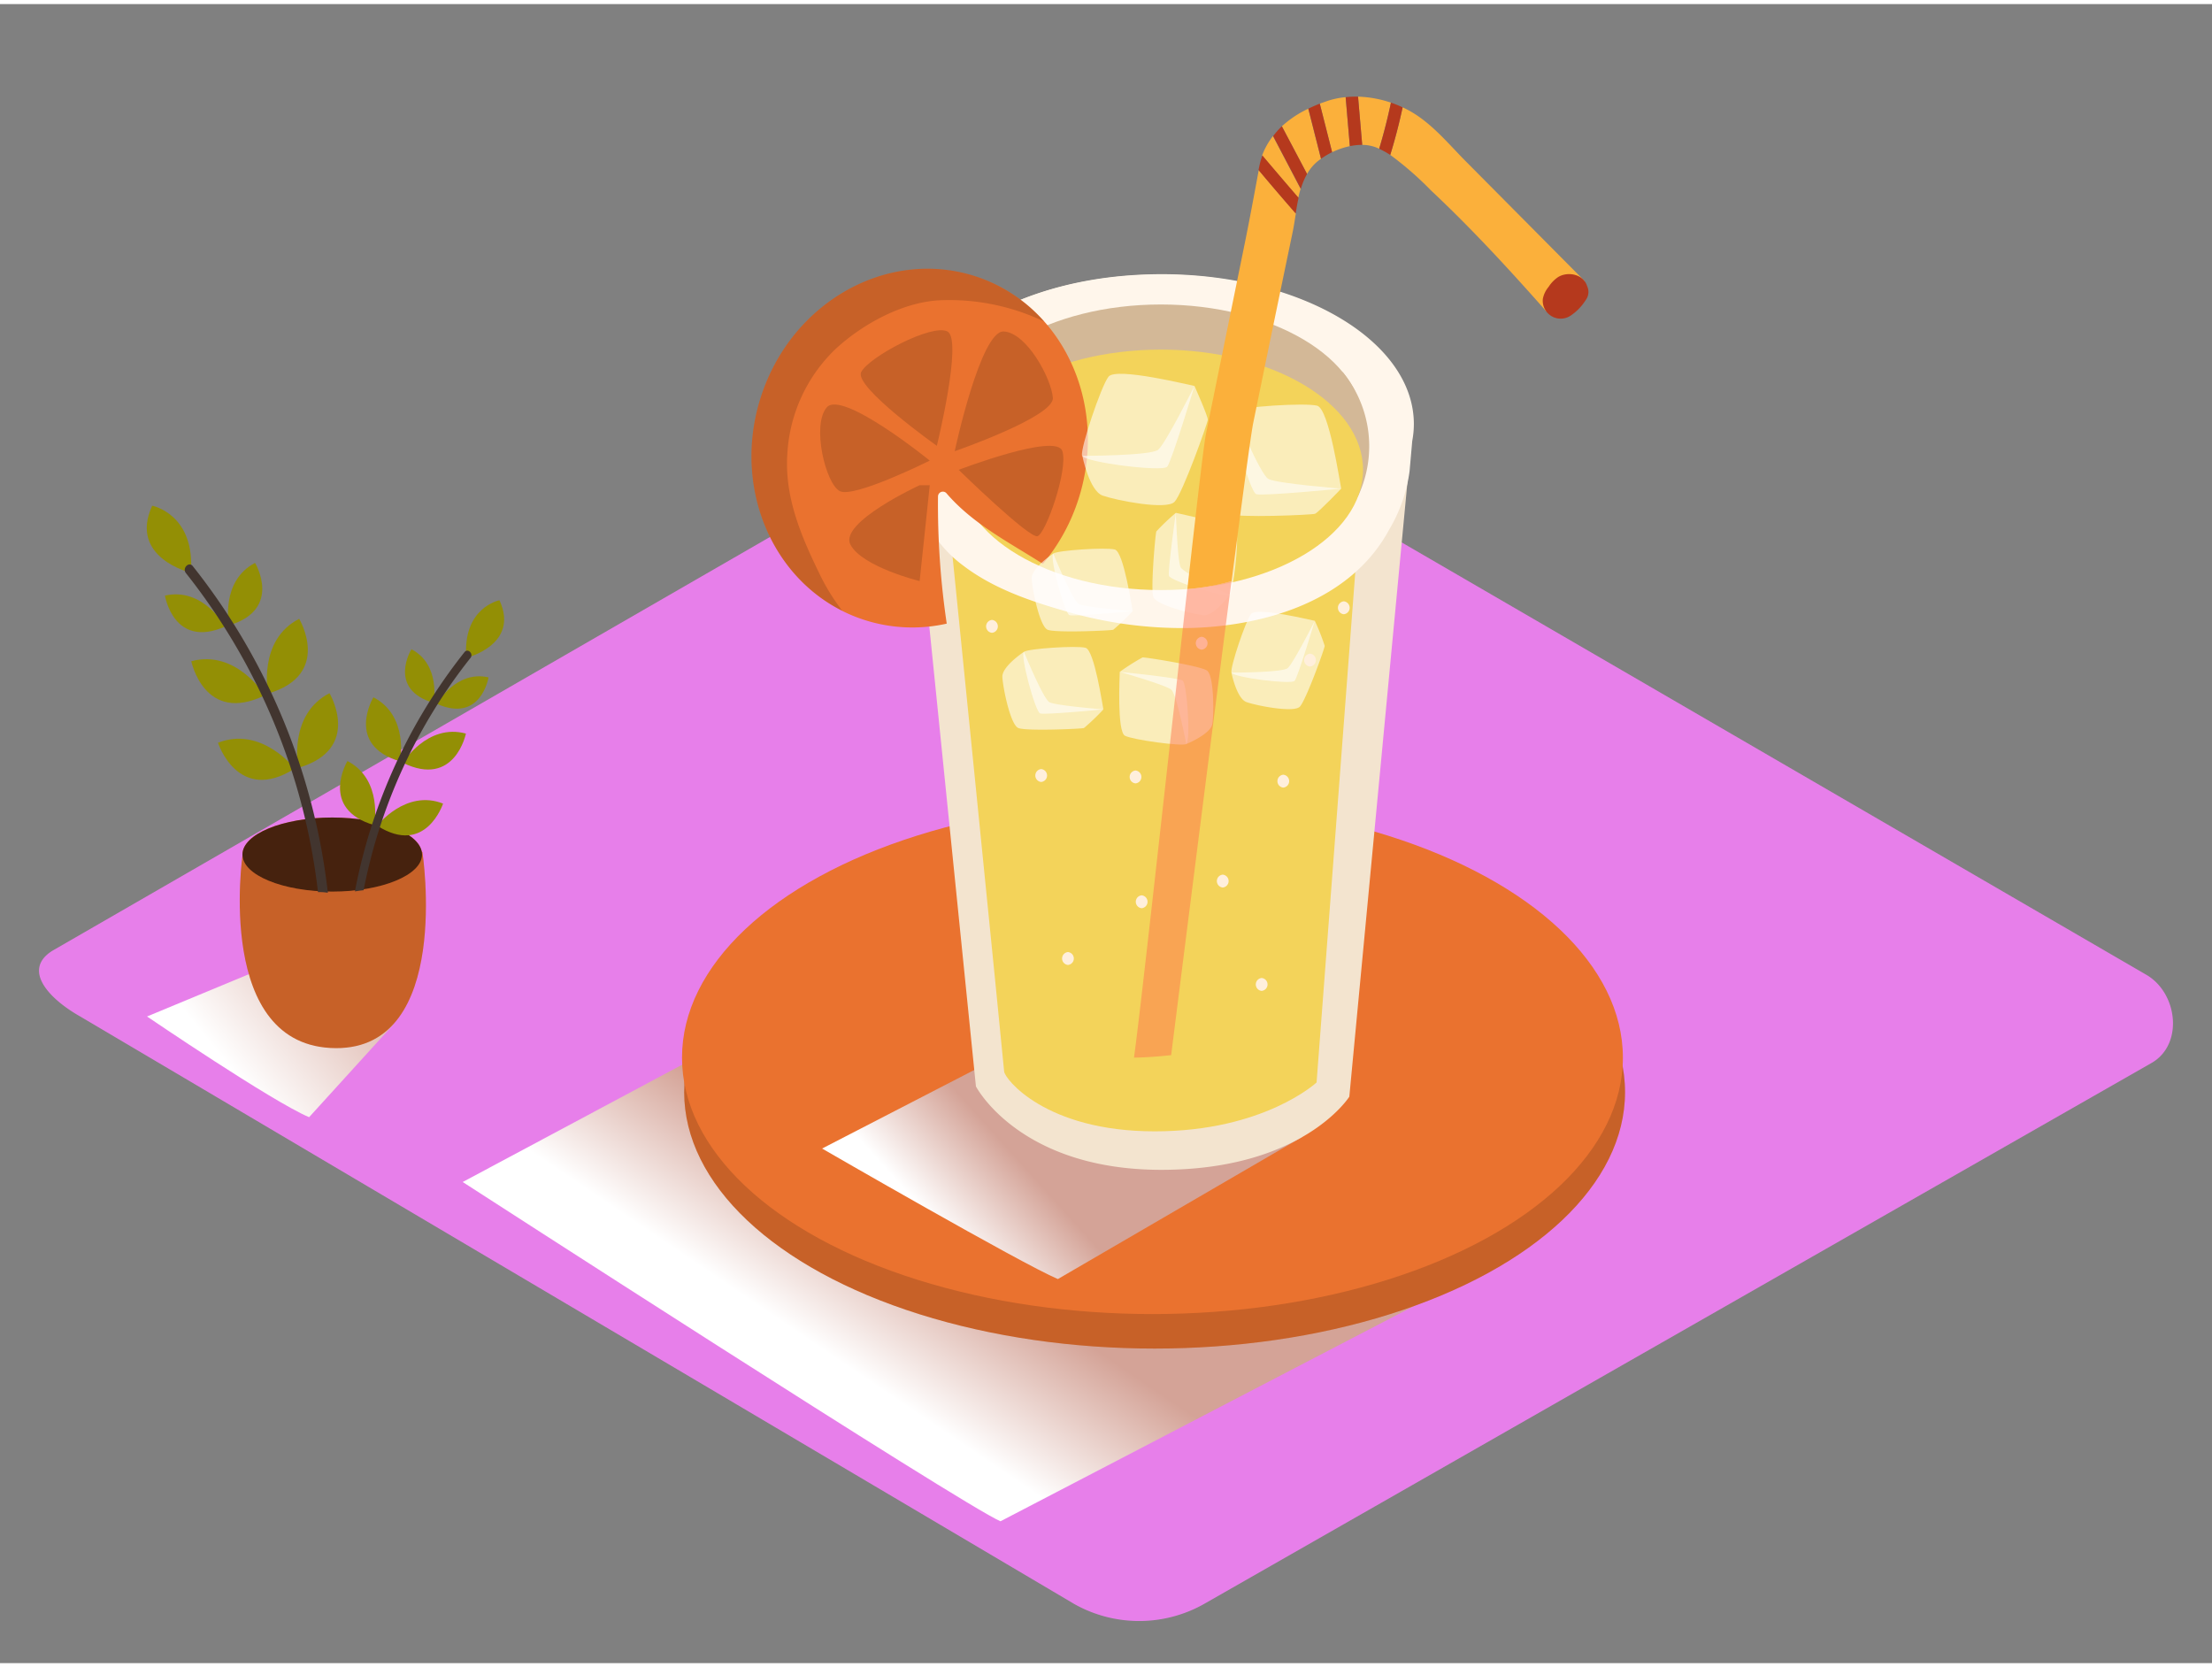 <svg xmlns="http://www.w3.org/2000/svg" xmlns:xlink="http://www.w3.org/1999/xlink" viewBox="0 0 400 300" width="406" height="306" class="illustration styles_illustrationTablet__1DWOa"><rect x="0" y="0" width="400" height="300" fill="#808080" stroke="none"/><defs><linearGradient id="linear-gradient" x1="170.54" y1="224.49" x2="154.93" y2="247.5" gradientUnits="userSpaceOnUse"><stop offset="0" stop-color="#d4a397"></stop><stop offset="1" stop-color="#fff"></stop></linearGradient><linearGradient id="linear-gradient-2" x1="186.19" y1="211.21" x2="172.15" y2="223.88" xlink:href="#linear-gradient"></linearGradient><linearGradient id="linear-gradient-3" x1="70.61" y1="168.24" x2="41.38" y2="192.03" xlink:href="#linear-gradient"></linearGradient></defs><title>PP</title><g style="isolation: isolate;"><g id="Layer_2" data-name="Layer 2"><path d="M194.28,289.32,14.56,183.1c-5.72-3.21-10.63-8.49-5.05-11.94l180.37-104c2.71-1.68,6.82-2.78,9.57-1.18L388.11,175.52c5.72,3.32,6.75,12.6,1,15.93L218,289.15A23.9,23.9,0,0,1,194.28,289.32Z" fill="#e77fea"></path><path d="M125.75,190.51,83.67,213s90.59,58.55,97.25,61.35l78-40.6" fill="url(#linear-gradient)" style="mix-blend-mode: multiply;"></path><ellipse cx="208.79" cy="196.75" rx="85.07" ry="46.37" fill="#ea722f"></ellipse><ellipse cx="208.79" cy="196.75" rx="85.07" ry="46.37" opacity="0.15"></ellipse><ellipse cx="208.4" cy="190.51" rx="85.07" ry="46.37" fill="#ea722f"></ellipse><path d="M180.5,190.51l-31.84,16.44s36,20.8,42.64,23.6l44.21-25.72" fill="url(#linear-gradient-2)" style="mix-blend-mode: multiply;"></path><path d="M49.59,173.52l-23,9.55s22.65,15.41,29.31,18.21l15.27-16.8" fill="url(#linear-gradient-3)" style="mix-blend-mode: multiply;"></path><path d="M164.34,76h0c0-15,20.41-27.1,45.58-27.1S255.5,61,255.5,76a16.45,16.45,0,0,1-.29,3.05L244,197.57s-8.32,13.23-34,13.23-33.52-15.08-33.52-15.08L164.67,79.21A16.46,16.46,0,0,1,164.34,76Z" fill="#f3e4cf"></path><path d="M246.48,84.22,238.08,195s-9.5,8.84-29.28,8.84-27.15-9.54-27.22-10.83S171.1,88.44,171.1,88.44" fill="#f3d35a"></path><path d="M254.9,84.43a27.79,27.79,0,0,1-3.71,10.63c-6.85,12.69-22,17.3-35.51,17.75a74.85,74.85,0,0,1-22.91-3c-6.49-1.85-13.15-4.13-18.57-8.26a22.41,22.41,0,0,1-6.45-7.43c-1.9-3.68-2.19-7.78-2.6-11.83-.54-5.3-.84-10.61,2-15.38,3.18-5.37,8.53-9.21,14-11.91,8.92-4.37,19.06-6.16,28.94-6.16,25.17,0,45.58,12.13,45.58,27.1a16.44,16.44,0,0,1-.29,3.05Z" fill="#fff6eb"></path><path d="M242.83,66.57a21.17,21.17,0,0,1,2.9,22.08c-5.56,12.73-72-1.19-72-1.19s-3.13-10.61,1-17.46" fill="#d3b897"></path><ellipse cx="209.92" cy="76.06" rx="36.56" ry="21.74" fill="#d3b897"></ellipse><ellipse cx="209.92" cy="84.22" rx="36.56" ry="21.74" fill="#f3d35a"></ellipse><path d="M137.55,71.16c5.46-17.18,22.76-27,38.64-22s24.33,23.06,18.87,40.24a34.79,34.79,0,0,1-6.47,11.83c-6.13-3.92-12.67-7.2-17.48-12.82a.88.88,0,0,0-1.49.62,146.77,146.77,0,0,0,1.58,23,28.26,28.26,0,0,1-14.78-.63C140.53,106.35,132.09,88.33,137.55,71.16Z" fill="#ea722f"></path><path d="M137.55,71.16c5.46-17.18,22.76-27,38.64-22a28.27,28.27,0,0,1,12.64,8.25,39.82,39.82,0,0,0-18.34-3.87c-6.81.13-14.35,4.14-19.48,8.91a28.44,28.44,0,0,0-8.63,18.81c-.54,7.78,2.41,14.77,5.75,21.63a37.26,37.26,0,0,0,4.17,6.8C139.12,103.1,132.58,86.78,137.55,71.16Z" opacity="0.15"></path><path d="M173.36,84.22s12.75,12.45,14.25,12,5.57-12,4.5-15.39S173.36,84.22,173.36,84.22Z" opacity="0.15"></path><path d="M172.64,80.85s18-6.22,17.75-9.65-4.69-11.77-8.88-12S172.64,80.85,172.64,80.85Z" opacity="0.15"></path><path d="M169.41,79.88s4.71-19.17,1.93-20.67S157,63.87,155.72,66.57,169.41,79.88,169.41,79.88Z" opacity="0.15"></path><path d="M168.13,82.55s-15.84-12.84-18.62-9.63-.21,13.83,2.35,15.15S168.13,82.55,168.13,82.55Z" opacity="0.15"></path><path d="M166.3,87s-14.65,6.74-12.51,10.76,12.51,6.58,12.51,6.58L168.13,87" opacity="0.15"></path><path d="M242.53,87.62c-.2-.79-2.17-14.43-4.35-15s-14,.2-15,1,2.77,14.62,4,15S242.53,87.62,242.53,87.62Z" fill="#fff" opacity="0.58"></path><path d="M242.53,87.62s-4.15,4.35-4.74,4.55-14,.79-16,0S218,82.29,217.9,79.72s5.26-6.13,5.26-6.13,4.68,11.45,6.21,12.28S242.53,87.62,242.53,87.62Z" fill="#fff" opacity="0.58"></path><path d="M216,69.05c-.81-.12-14.17-3.46-15.55-1.67s-5.13,13.06-4.78,14.27,14.58,3,15.4,2S216,69.05,216,69.05Z" fill="#fff" opacity="0.58"></path><path d="M216,69.05s2.45,5.49,2.41,6.11S213.87,88.45,212.4,90s-10.57-.26-13-1.12-3.68-7.19-3.68-7.19,12.37,0,13.71-1.1S216,69.05,216,69.05Z" fill="#fff" opacity="0.58"></path><path d="M212.63,92c.58.17,10.62,2.1,11,3.73s-.62,10.39-1.24,11.1-10.74-2.54-11-3.43S212.63,92,212.63,92Z" fill="#fff" opacity="0.58"></path><path d="M212.63,92a39.76,39.76,0,0,0-3.53,3.36c-.17.43-1.06,10.37-.54,11.85s7.2,3.13,9.1,3.3,4.72-3.69,4.72-3.69-8.33-3.85-8.89-5S212.63,92,212.63,92Z" fill="#fff" opacity="0.58"></path><path d="M237.76,111.52c-.6-.09-10.52-2.56-11.53-1.24s-3.81,9.69-3.54,10.59,10.82,2.21,11.42,1.51S237.76,111.52,237.76,111.52Z" fill="#fff" opacity="0.58"></path><path d="M237.76,111.52a39.76,39.76,0,0,1,1.79,4.53c0,.46-3.4,9.86-4.5,11s-7.84-.19-9.64-.83-2.73-5.33-2.73-5.33,9.18,0,10.17-.81S237.76,111.52,237.76,111.52Z" fill="#fff" opacity="0.58"></path><path d="M204.83,109.77c-.15-.59-1.61-10.7-3.23-11.14s-10.41.15-11.14.73,2.05,10.85,2.93,11.14S204.83,109.77,204.83,109.77Z" fill="#fff" opacity="0.58"></path><path d="M204.83,109.77a39.76,39.76,0,0,1-3.52,3.37c-.44.15-10.41.59-11.86,0s-2.8-7.33-2.89-9.24,3.9-4.54,3.9-4.54,3.47,8.49,4.61,9.11S204.83,109.77,204.83,109.77Z" fill="#fff" opacity="0.58"></path><path d="M202.49,120.75c0,.6-.55,10.81.95,11.56s10.23,1.93,11.07,1.5.15-11-.66-11.5S202.49,120.75,202.49,120.75Z" fill="#fff" opacity="0.58"></path><path d="M202.49,120.75a39.76,39.76,0,0,1,4.12-2.61c.46-.06,10.32,1.5,11.63,2.36s1.28,7.74,1,9.63-4.73,3.68-4.73,3.68-1.71-9-2.71-9.84S202.49,120.75,202.49,120.75Z" fill="#fff" opacity="0.58"></path><path d="M199.53,127.54c-.15-.59-1.61-10.7-3.23-11.14s-10.41.15-11.14.73,2.05,10.85,2.93,11.14S199.53,127.54,199.53,127.54Z" fill="#fff" opacity="0.58"></path><path d="M199.53,127.54a39.76,39.76,0,0,1-3.52,3.37c-.44.15-10.41.59-11.86,0s-2.8-7.33-2.89-9.24,3.9-4.54,3.9-4.54,3.47,8.49,4.61,9.11S199.53,127.54,199.53,127.54Z" fill="#fff" opacity="0.58"></path><path d="M232.06,139.35a1.17,1.17,0,0,1,0,2.33A1.17,1.17,0,0,1,232.06,139.35Z" fill="#ffefdc"></path><path d="M236.89,117.46a1.17,1.17,0,0,1,0,2.33A1.17,1.17,0,0,1,236.89,117.46Z" fill="#ffefdc"></path><path d="M243,108a1.17,1.17,0,0,1,0,2.33A1.17,1.17,0,0,1,243,108Z" fill="#ffefdc"></path><path d="M217.3,114.41a1.17,1.17,0,0,1,0,2.33A1.17,1.17,0,0,1,217.3,114.41Z" fill="#ffefdc"></path><path d="M179.38,111.36a1.17,1.17,0,0,1,0,2.33A1.17,1.17,0,0,1,179.38,111.36Z" fill="#ffefdc"></path><path d="M205.34,138.59a1.17,1.17,0,0,1,0,2.33A1.17,1.17,0,0,1,205.34,138.59Z" fill="#ffefdc"></path><path d="M188.28,138.33a1.17,1.17,0,0,1,0,2.33A1.17,1.17,0,0,1,188.28,138.33Z" fill="#ffefdc"></path><path d="M193.12,171.42a1.17,1.17,0,0,1,0,2.33A1.17,1.17,0,0,1,193.12,171.42Z" fill="#ffefdc"></path><path d="M221.11,157.42a1.17,1.17,0,0,1,0,2.33A1.17,1.17,0,0,1,221.11,157.42Z" fill="#ffefdc"></path><path d="M206.45,161.16a1.17,1.17,0,0,1,0,2.33A1.17,1.17,0,0,1,206.45,161.16Z" fill="#ffefdc"></path><path d="M228.15,176.11a1.17,1.17,0,0,1,0,2.33A1.17,1.17,0,0,1,228.15,176.11Z" fill="#ffefdc"></path><path d="M240.24,17.45a14.85,14.85,0,0,1,3.09-.62l.76,8.86a14,14,0,0,0-3.2,1.1L238.66,18C239.18,17.82,239.71,17.63,240.24,17.45Z" fill="#fbb03b"></path><path d="M236.57,18.92l2.3,9.06c-.23.16-.44.32-.65.49a8,8,0,0,0-1.86,2.26l-4.56-8.63A19,19,0,0,1,236.57,18.92Z" fill="#fbb03b"></path><path d="M251.52,17.82q-.89,4.22-2.13,8.35c-.16-.07-.32-.17-.49-.23a7.1,7.1,0,0,0-2.57-.48l-.75-8.72A20.38,20.38,0,0,1,251.52,17.82Z" fill="#fbb03b"></path><path d="M255.15,19.45c3.9,2.25,6.84,5.9,9.93,9l21.46,21.62-6.94,5.48s-1.19-1.35-1.25-1.42c-6.27-7.06-12.72-14-19.63-20.48a58.9,58.9,0,0,0-7.32-6.38q1.32-4.26,2.24-8.61C254.16,18.91,254.67,19.17,255.15,19.45Z" fill="#fbb03b"></path><path d="M218.07,77.73l7-34.35c.9-4.44,1.73-8.92,2.55-13.35q3.33,3.94,6.71,7.83c-.19,1.18-.36,2.33-.58,3.39q-3.6,17.25-7.13,34.51c-.4,1.94-1.95,13.46-3.91,28.59a39.77,39.77,0,0,1-8,1.43C216.38,90.89,217.7,79.53,218.07,77.73Z" fill="#fbb03b"></path><path d="M230.19,23.87l5,9.54c-.16.53-.3,1.07-.42,1.62q-3.29-3.81-6.54-7.66A13.13,13.13,0,0,1,230.19,23.87Z" fill="#fbb03b"></path><path d="M253.64,18.67q-.93,4.36-2.24,8.61a15,15,0,0,0-2-1.11q1.25-4.13,2.13-8.35A20.81,20.81,0,0,1,253.64,18.67Z" fill="#b5391d"></path><path d="M245.58,16.74l.75,8.72a10.44,10.44,0,0,0-2.23.23l-.76-8.86A17.3,17.3,0,0,1,245.58,16.74Z" fill="#b5391d"></path><path d="M238.66,18l2.23,8.78a14,14,0,0,0-2,1.19l-2.3-9.06Q237.58,18.43,238.66,18Z" fill="#b5391d"></path><path d="M231.8,22.09l4.56,8.63a12.78,12.78,0,0,0-1.13,2.69l-5-9.54A14.21,14.21,0,0,1,231.8,22.09Z" fill="#b5391d"></path><path d="M227.66,29.64a14.3,14.3,0,0,1,.62-2.27q3.25,3.85,6.54,7.66c-.21.94-.37,1.89-.52,2.83Q230.92,34,227.58,30Z" fill="#b5391d"></path><path d="M214.69,105.79a44.17,44.17,0,0,0,8-1.43c-3.83,29.54-9.34,73.29-10.91,85.7-2.24.24-4.48.42-6.72.45C206.32,181.52,211.27,136.15,214.69,105.79Z" fill="#ff734d" opacity="0.49"></path><path d="M284,56.35a9.42,9.42,0,0,0,2.63-2.65l.13-.19.09-.14A2.42,2.42,0,0,0,287,51a3.37,3.37,0,0,0-.14-.38c-.87-1.84-3.41-2.25-5.05-1.29a5.94,5.94,0,0,0-1.76,1.79A4.82,4.82,0,0,0,279,53.28,3.24,3.24,0,0,0,284,56.35Z" fill="#b5391d"></path><path d="M43.87,153.79s-5.11,34.89,16.86,35c21.11.12,15.66-35.43,15.66-35.43S61.05,140,43.87,153.79Z" fill="#ea722f"></path><path d="M43.87,153.79s-5.11,34.89,16.86,35c21.11.12,15.66-35.43,15.66-35.43S61.05,140,43.87,153.79Z" opacity="0.15"></path><ellipse cx="60.08" cy="153.79" rx="16.24" ry="6.7" fill="#ea722f"></ellipse><ellipse cx="60.08" cy="153.79" rx="16.24" ry="6.7" opacity="0.7"></ellipse><path d="M34.52,102.84s-11.32-2.72-7-12.13C27.54,90.7,35.33,92.24,34.52,102.84Z" fill="#938f05"></path><path d="M41.4,112.34s-1.57-8,4.72-11.29C46.12,101,51.17,109.47,41.4,112.34Z" fill="#938f05"></path><path d="M48.46,124.68S46.58,115,54.1,111.16C54.1,111.16,60.15,121.25,48.46,124.68Z" fill="#938f05"></path><path d="M53.93,138.12s-1.88-9.63,5.65-13.51C59.57,124.6,65.62,134.69,53.93,138.12Z" fill="#938f05"></path><path d="M40.72,112.55s-4-7.16-10.89-5.59C29.83,107,31.4,116.67,40.72,112.55Z" fill="#938f05"></path><path d="M47.87,125s-5.11-8.37-13.28-6.17C34.59,118.8,36.93,130.33,47.87,125Z" fill="#938f05"></path><path d="M53.3,138.24s-6-7.76-13.88-4.67C39.42,133.57,43,144.76,53.3,138.24Z" fill="#938f05"></path><path d="M57.53,160.58h.15a7.83,7.83,0,0,1,1.59.12.78.78,0,0,0,0-.16,116,116,0,0,0-24.41-58.91c-.7-.89-1.94.37-1.25,1.25a113.91,113.91,0,0,1,23.89,57.66Z" fill="#42352f"></path><path d="M84.32,118.21s9.71-2.33,6-10.41C90.3,107.8,83.62,109.12,84.32,118.21Z" fill="#938f05"></path><path d="M78.41,126.36s1.34-6.9-4-9.69C74.36,116.67,70,123.9,78.41,126.36Z" fill="#938f05"></path><path d="M72.36,136.94s1.61-8.26-4.84-11.59C67.52,125.35,62.33,134,72.36,136.94Z" fill="#938f05"></path><path d="M67.67,148.47s1.61-8.26-4.84-11.59C62.82,136.88,57.64,145.53,67.67,148.47Z" fill="#938f05"></path><path d="M79,126.54s3.42-6.14,9.34-4.79C88.34,121.75,87,130.07,79,126.54Z" fill="#938f05"></path><path d="M72.86,137.2s4.38-7.18,11.39-5.29C84.26,131.9,82.25,141.79,72.86,137.2Z" fill="#938f05"></path><path d="M68.21,148.57s5.15-6.66,11.91-4C80.11,144.57,77,154.17,68.21,148.57Z" fill="#938f05"></path><path d="M84,117.18a99.5,99.5,0,0,0-19.82,43.27c.51-.08,1-.16,1.57-.21a97.71,97.71,0,0,1,19.32-42C85.68,117.49,84.61,116.42,84,117.18Z" fill="#42352f"></path></g></g></svg>